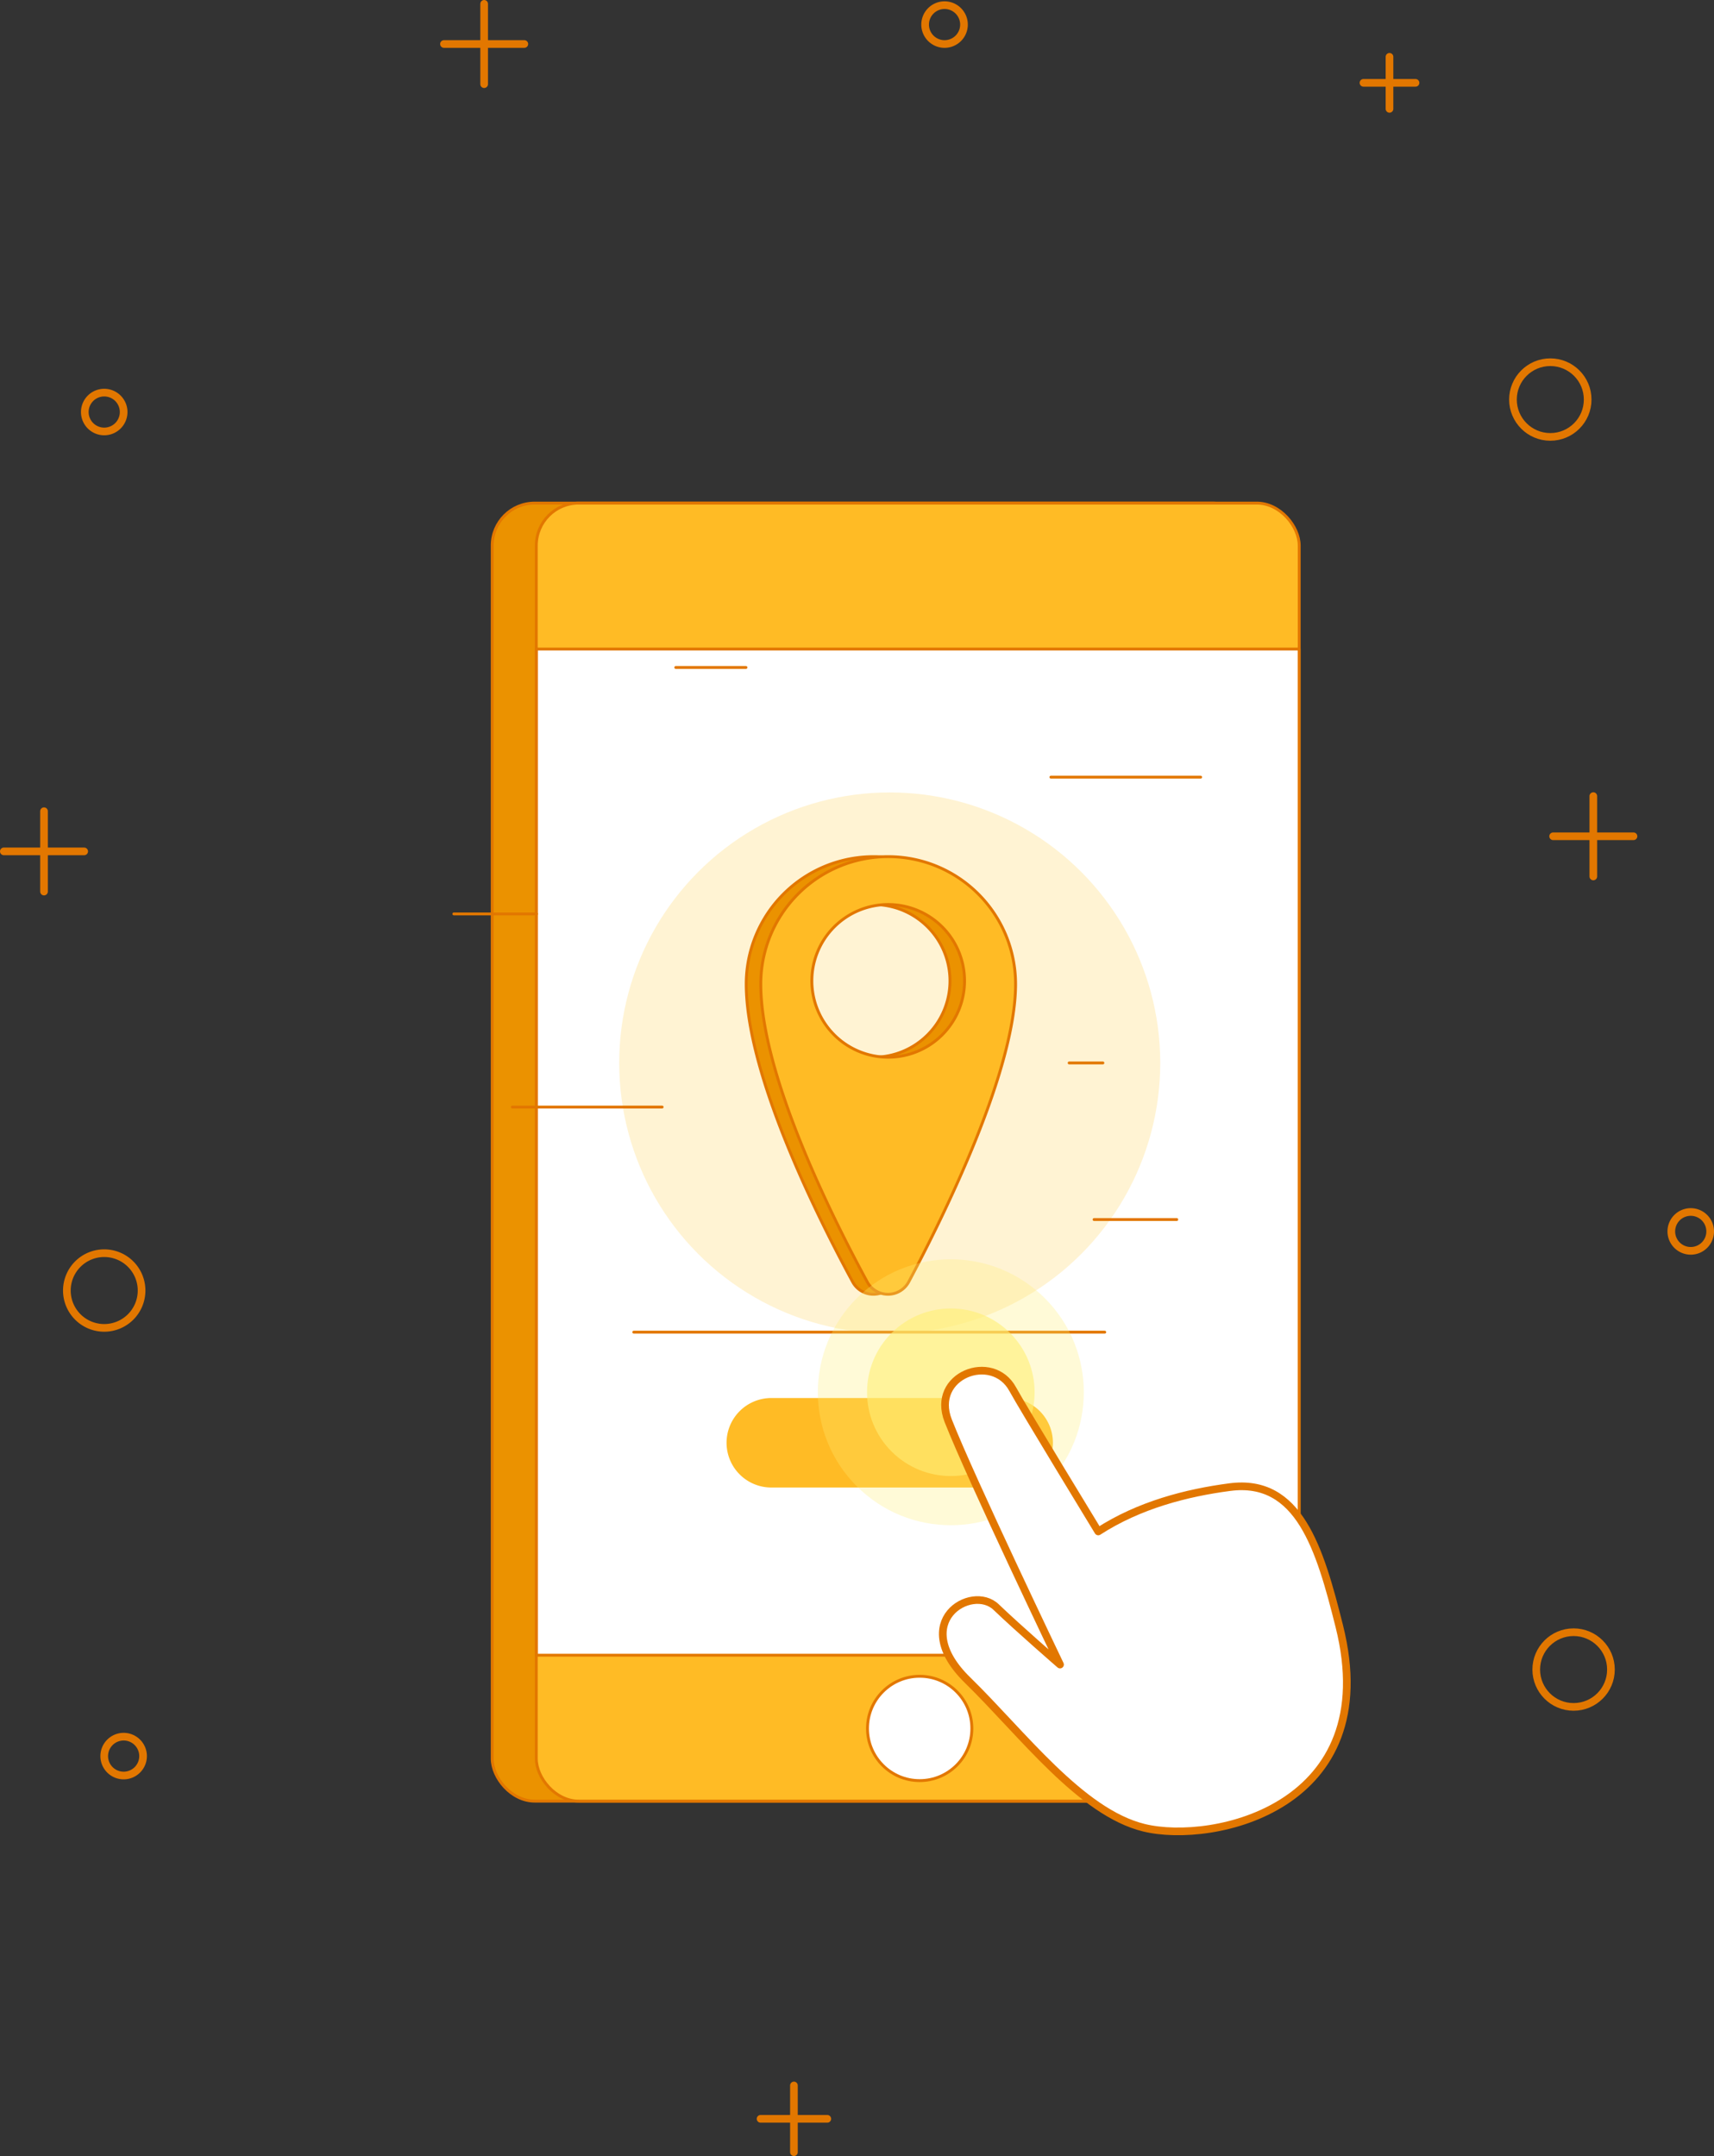 <svg xmlns="http://www.w3.org/2000/svg" width="447.257" height="562.658" viewBox="0 0 447.257 562.658">
  <rect x="0" y="0" width="447.257" height="562.658" fill="#333333" stroke="none"/>
  <g id="Group_2648" data-name="Group 2648" transform="translate(1 1)">
    <g id="Group_8" data-name="Group 8" transform="translate(127.44 130.292)">
      <rect id="Rectangle_9" data-name="Rectangle 9" width="199.071" height="338.745" rx="11.073" fill="#eb9200"/>
      <rect id="Rectangle_10" data-name="Rectangle 10" width="199.071" height="338.745" rx="11.073" fill="none" stroke="#e27700" stroke-linecap="round" stroke-linejoin="round" stroke-width="0.75"/>
      <g id="Group_187" data-name="Group 187" transform="translate(11.507)">
        <rect id="Rectangle_11" data-name="Rectangle 11" width="199.071" height="338.745" rx="11.073" fill="#ffbb25"/>
      </g>
      <rect id="Rectangle_12" data-name="Rectangle 12" width="199.071" height="262.581" transform="translate(11.507 38.082)" fill="#fff"/>
      <rect id="Rectangle_13" data-name="Rectangle 13" width="199.071" height="262.581" transform="translate(11.507 38.082)" fill="none" stroke="#e27700" stroke-linecap="round" stroke-linejoin="round" stroke-width="0.75"/>
      <rect id="Rectangle_14" data-name="Rectangle 14" width="199.071" height="338.745" rx="11.073" transform="translate(11.507)" fill="none" stroke="#e27700" stroke-linecap="round" stroke-linejoin="round" stroke-width="0.75"/>
      <ellipse id="Ellipse_1" data-name="Ellipse 1" cx="13.617" cy="13.617" rx="13.617" ry="13.617" transform="translate(97.925 306.162)" fill="#fff"/>
      <ellipse id="Ellipse_2" data-name="Ellipse 2" cx="13.617" cy="13.617" rx="13.617" ry="13.617" transform="translate(97.925 306.162)" fill="none" stroke="#e27700" stroke-linecap="round" stroke-linejoin="round" stroke-width="0.75"/>
    </g>
    <g id="Group_14" data-name="Group 14" transform="translate(0 0)">
      <ellipse id="Ellipse_3" data-name="Ellipse 3" cx="9.746" cy="9.746" rx="9.746" ry="9.746" transform="translate(393.798 93.526)" fill="none" stroke="#e27700" stroke-linecap="round" stroke-linejoin="round" stroke-width="2"/>
      <ellipse id="Ellipse_4" data-name="Ellipse 4" cx="9.746" cy="9.746" rx="9.746" ry="9.746" transform="translate(399.873 424.957)" fill="none" stroke="#e27700" stroke-linecap="round" stroke-linejoin="round" stroke-width="2"/>
      <path id="Path_7" data-name="Path 7" d="M164.249,131.625a5.069,5.069,0,1,1-5.069-5.069A5.07,5.07,0,0,1,164.249,131.625Z" transform="translate(86.296 -126.209)" fill="none" stroke="#e27700" stroke-linecap="round" stroke-linejoin="round" stroke-width="2"/>
      <path id="Path_8" data-name="Path 8" d="M99.754,267.67a5.067,5.067,0,1,1-5.069-5.069A5.068,5.068,0,0,1,99.754,267.67Z" transform="translate(-63.422 189.619)" fill="none" stroke="#e27700" stroke-linecap="round" stroke-linejoin="round" stroke-width="2"/>
      <path id="Path_9" data-name="Path 9" d="M222.871,226.445a5.069,5.069,0,1,1-5.069-5.069A5.07,5.07,0,0,1,222.871,226.445Z" transform="translate(222.386 93.916)" fill="none" stroke="#e27700" stroke-linecap="round" stroke-linejoin="round" stroke-width="2"/>
      <path id="Path_10" data-name="Path 10" d="M98.228,162.067A5.067,5.067,0,1,1,93.163,157,5.067,5.067,0,0,1,98.228,162.067Z" transform="translate(-66.965 -55.538)" fill="none" stroke="#e27700" stroke-linecap="round" stroke-linejoin="round" stroke-width="2"/>
      <path id="Path_11" data-name="Path 11" d="M106.179,234.358a9.747,9.747,0,1,1-9.745-9.745A9.747,9.747,0,0,1,106.179,234.358Z" transform="translate(-70.236 101.43)" fill="none" stroke="#e27700" stroke-linecap="round" stroke-linejoin="round" stroke-width="2"/>
      <g id="Group_9" data-name="Group 9" transform="translate(114.852)">
        <line id="Line_1" data-name="Line 1" y2="20.967" transform="translate(10.484)" fill="none" stroke="#e27700" stroke-linecap="round" stroke-linejoin="round" stroke-width="2"/>
        <line id="Line_2" data-name="Line 2" x1="20.967" transform="translate(0 10.484)" fill="none" stroke="#e27700" stroke-linecap="round" stroke-linejoin="round" stroke-width="2"/>
      </g>
      <g id="Group_10" data-name="Group 10" transform="translate(197.463 543.239)">
        <line id="Line_3" data-name="Line 3" y2="17.419" transform="translate(8.709)" fill="none" stroke="#e27700" stroke-linecap="round" stroke-linejoin="round" stroke-width="2"/>
        <line id="Line_4" data-name="Line 4" x1="17.418" transform="translate(0 8.709)" fill="none" stroke="#e27700" stroke-linecap="round" stroke-linejoin="round" stroke-width="2"/>
      </g>
      <g id="Group_11" data-name="Group 11" transform="translate(0 210.703)">
        <line id="Line_5" data-name="Line 5" y2="20.967" transform="translate(10.484)" fill="none" stroke="#e27700" stroke-linecap="round" stroke-linejoin="round" stroke-width="2"/>
        <line id="Line_6" data-name="Line 6" x1="20.967" transform="translate(0 10.484)" fill="none" stroke="#e27700" stroke-linecap="round" stroke-linejoin="round" stroke-width="2"/>
      </g>
      <g id="Group_12" data-name="Group 12" transform="translate(404.281 206.76)">
        <line id="Line_7" data-name="Line 7" y2="20.967" transform="translate(10.484)" fill="none" stroke="#e27700" stroke-linecap="round" stroke-linejoin="round" stroke-width="2"/>
        <line id="Line_8" data-name="Line 8" x1="20.967" transform="translate(0 10.483)" fill="none" stroke="#e27700" stroke-linecap="round" stroke-linejoin="round" stroke-width="2"/>
      </g>
      <g id="Group_13" data-name="Group 13" transform="translate(354.786 13.827)">
        <line id="Line_9" data-name="Line 9" y2="13.585" transform="translate(6.792)" fill="none" stroke="#e27700" stroke-linecap="round" stroke-linejoin="round" stroke-width="2"/>
        <line id="Line_10" data-name="Line 10" x1="13.585" transform="translate(0 6.792)" fill="none" stroke="#e27700" stroke-linecap="round" stroke-linejoin="round" stroke-width="2"/>
      </g>
    </g>
    <ellipse id="Ellipse_5" data-name="Ellipse 5" cx="70.59" cy="70.59" rx="70.59" ry="70.59" transform="translate(160.578 205.804)" fill="#fff3d3"/>
    <line id="Line_11" data-name="Line 11" x2="122.903" transform="translate(164.372 346.652)" fill="none" stroke="#e27700" stroke-linecap="round" stroke-linejoin="round" stroke-width="0.75"/>
    <g id="Group_15" data-name="Group 15" transform="translate(193.721 222.557)">
      <path id="Path_12" data-name="Path 12" d="M166.7,181.087a33.245,33.245,0,0,0-33.247,33.244c0,23.518,18.347,60.355,27.781,77.745a6.146,6.146,0,0,0,10.84-.048c9.408-17.666,27.87-55.193,27.87-77.7A33.244,33.244,0,0,0,166.7,181.087Zm0,52.342a19.922,19.922,0,1,1,19.921-19.921A19.92,19.92,0,0,1,166.7,233.429Z" transform="translate(-133.45 -181.087)" fill="#eb9200"/>
      <path id="Path_13" data-name="Path 13" d="M166.7,181.087a33.245,33.245,0,0,0-33.247,33.244c0,23.518,18.347,60.355,27.781,77.745a6.146,6.146,0,0,0,10.84-.048c9.408-17.666,27.87-55.193,27.87-77.7A33.244,33.244,0,0,0,166.7,181.087Zm0,52.342a19.922,19.922,0,1,1,19.921-19.921A19.92,19.92,0,0,1,166.7,233.429Z" transform="translate(-133.45 -181.087)" fill="none" stroke="#e27700" stroke-linecap="round" stroke-linejoin="round" stroke-width="0.75"/>
      <path id="Path_14" data-name="Path 14" d="M168.348,181.087A33.245,33.245,0,0,0,135.1,214.331c0,23.518,18.347,60.355,27.783,77.745a6.146,6.146,0,0,0,10.84-.048c9.406-17.666,27.868-55.193,27.868-77.7A33.243,33.243,0,0,0,168.348,181.087Zm0,52.342a19.922,19.922,0,1,1,19.924-19.921A19.922,19.922,0,0,1,168.348,233.429Z" transform="translate(-131.301 -181.087)" fill="#ffbb25"/>
      <path id="Path_15" data-name="Path 15" d="M168.348,181.087A33.245,33.245,0,0,0,135.1,214.331c0,23.518,18.347,60.355,27.783,77.745a6.146,6.146,0,0,0,10.84-.048c9.406-17.666,27.868-55.193,27.868-77.7A33.243,33.243,0,0,0,168.348,181.087Zm0,52.342a19.922,19.922,0,1,1,19.924-19.921A19.922,19.922,0,0,1,168.348,233.429Z" transform="translate(-131.301 -181.087)" fill="none" stroke="#e27700" stroke-linecap="round" stroke-linejoin="round" stroke-width="0.75"/>
    </g>
    <path id="Path_16" data-name="Path 16" d="M204.7,265.833H142.9a11.678,11.678,0,0,1-11.677-11.677h0a11.679,11.679,0,0,1,11.677-11.68h61.8a11.679,11.679,0,0,1,11.678,11.68h0A11.678,11.678,0,0,1,204.7,265.833Z" transform="translate(57.369 121.364)" fill="#ffbb25"/>
    <path id="Path_17" data-name="Path 17" d="M132.353,293.311h39.084m101.445-86.093h39.087M117.087,242.907h21.576m145.485,79.759h21.576M277.648,281.8h8.8M174.994,178.593h18.321" transform="translate(0.342 -5.405)" fill="none" stroke="#e27700" stroke-linecap="round" stroke-linejoin="round" stroke-width="0.75"/>
    <g id="Group_18" data-name="Group 18" transform="translate(198.036 313.261)">
      <g id="Group_16" data-name="Group 16" transform="translate(0 0)">
        <circle id="Ellipse_6" data-name="Ellipse 6" cx="34.702" cy="34.702" r="34.702" transform="translate(0 49.076) rotate(-45)" fill="#ffef77" opacity="0.29"/>
        <circle id="Ellipse_7" data-name="Ellipse 7" cx="21.864" cy="21.864" r="21.864" transform="translate(18.155 49.076) rotate(-45)" fill="#ffef77" opacity="0.61"/>
      </g>
      <g id="Group_17" data-name="Group 17" transform="translate(46.976 43.438)">
        <path id="Path_18" data-name="Path 18" d="M160.209,323.731c14.277,13.935,29.508,34.446,45.987,38.478,18.039,4.415,62.827-5.314,50.978-52.605-5.093-20.325-10.51-38.652-28.582-36.28-11.24,1.474-23.619,4.648-34.317,11.567,0,0-19.84-32.555-22.31-37.115-5.3-9.772-21.5-3.625-16.837,8.234,5.981,15.219,29.175,63.619,29.175,63.619s-10.845-9.408-16.673-15C161.227,298.48,144.577,308.473,160.209,323.731Z" transform="translate(-153.708 -242.928)" fill="#fff"/>
        <path id="Path_19" data-name="Path 19" d="M160.209,323.731c14.277,13.935,29.508,34.446,45.987,38.478,18.039,4.415,62.827-5.314,50.978-52.605-5.093-20.325-10.51-38.652-28.582-36.28-11.24,1.474-23.619,4.648-34.317,11.567,0,0-19.84-32.555-22.31-37.115-5.3-9.772-21.5-3.625-16.837,8.234,5.981,15.219,29.175,63.619,29.175,63.619s-10.845-9.408-16.673-15C161.227,298.48,144.577,308.473,160.209,323.731Z" transform="translate(-153.708 -242.928)" fill="none" stroke="#e27700" stroke-linecap="round" stroke-linejoin="round" stroke-width="2"/>
      </g>
    </g>
  </g>
</svg>
